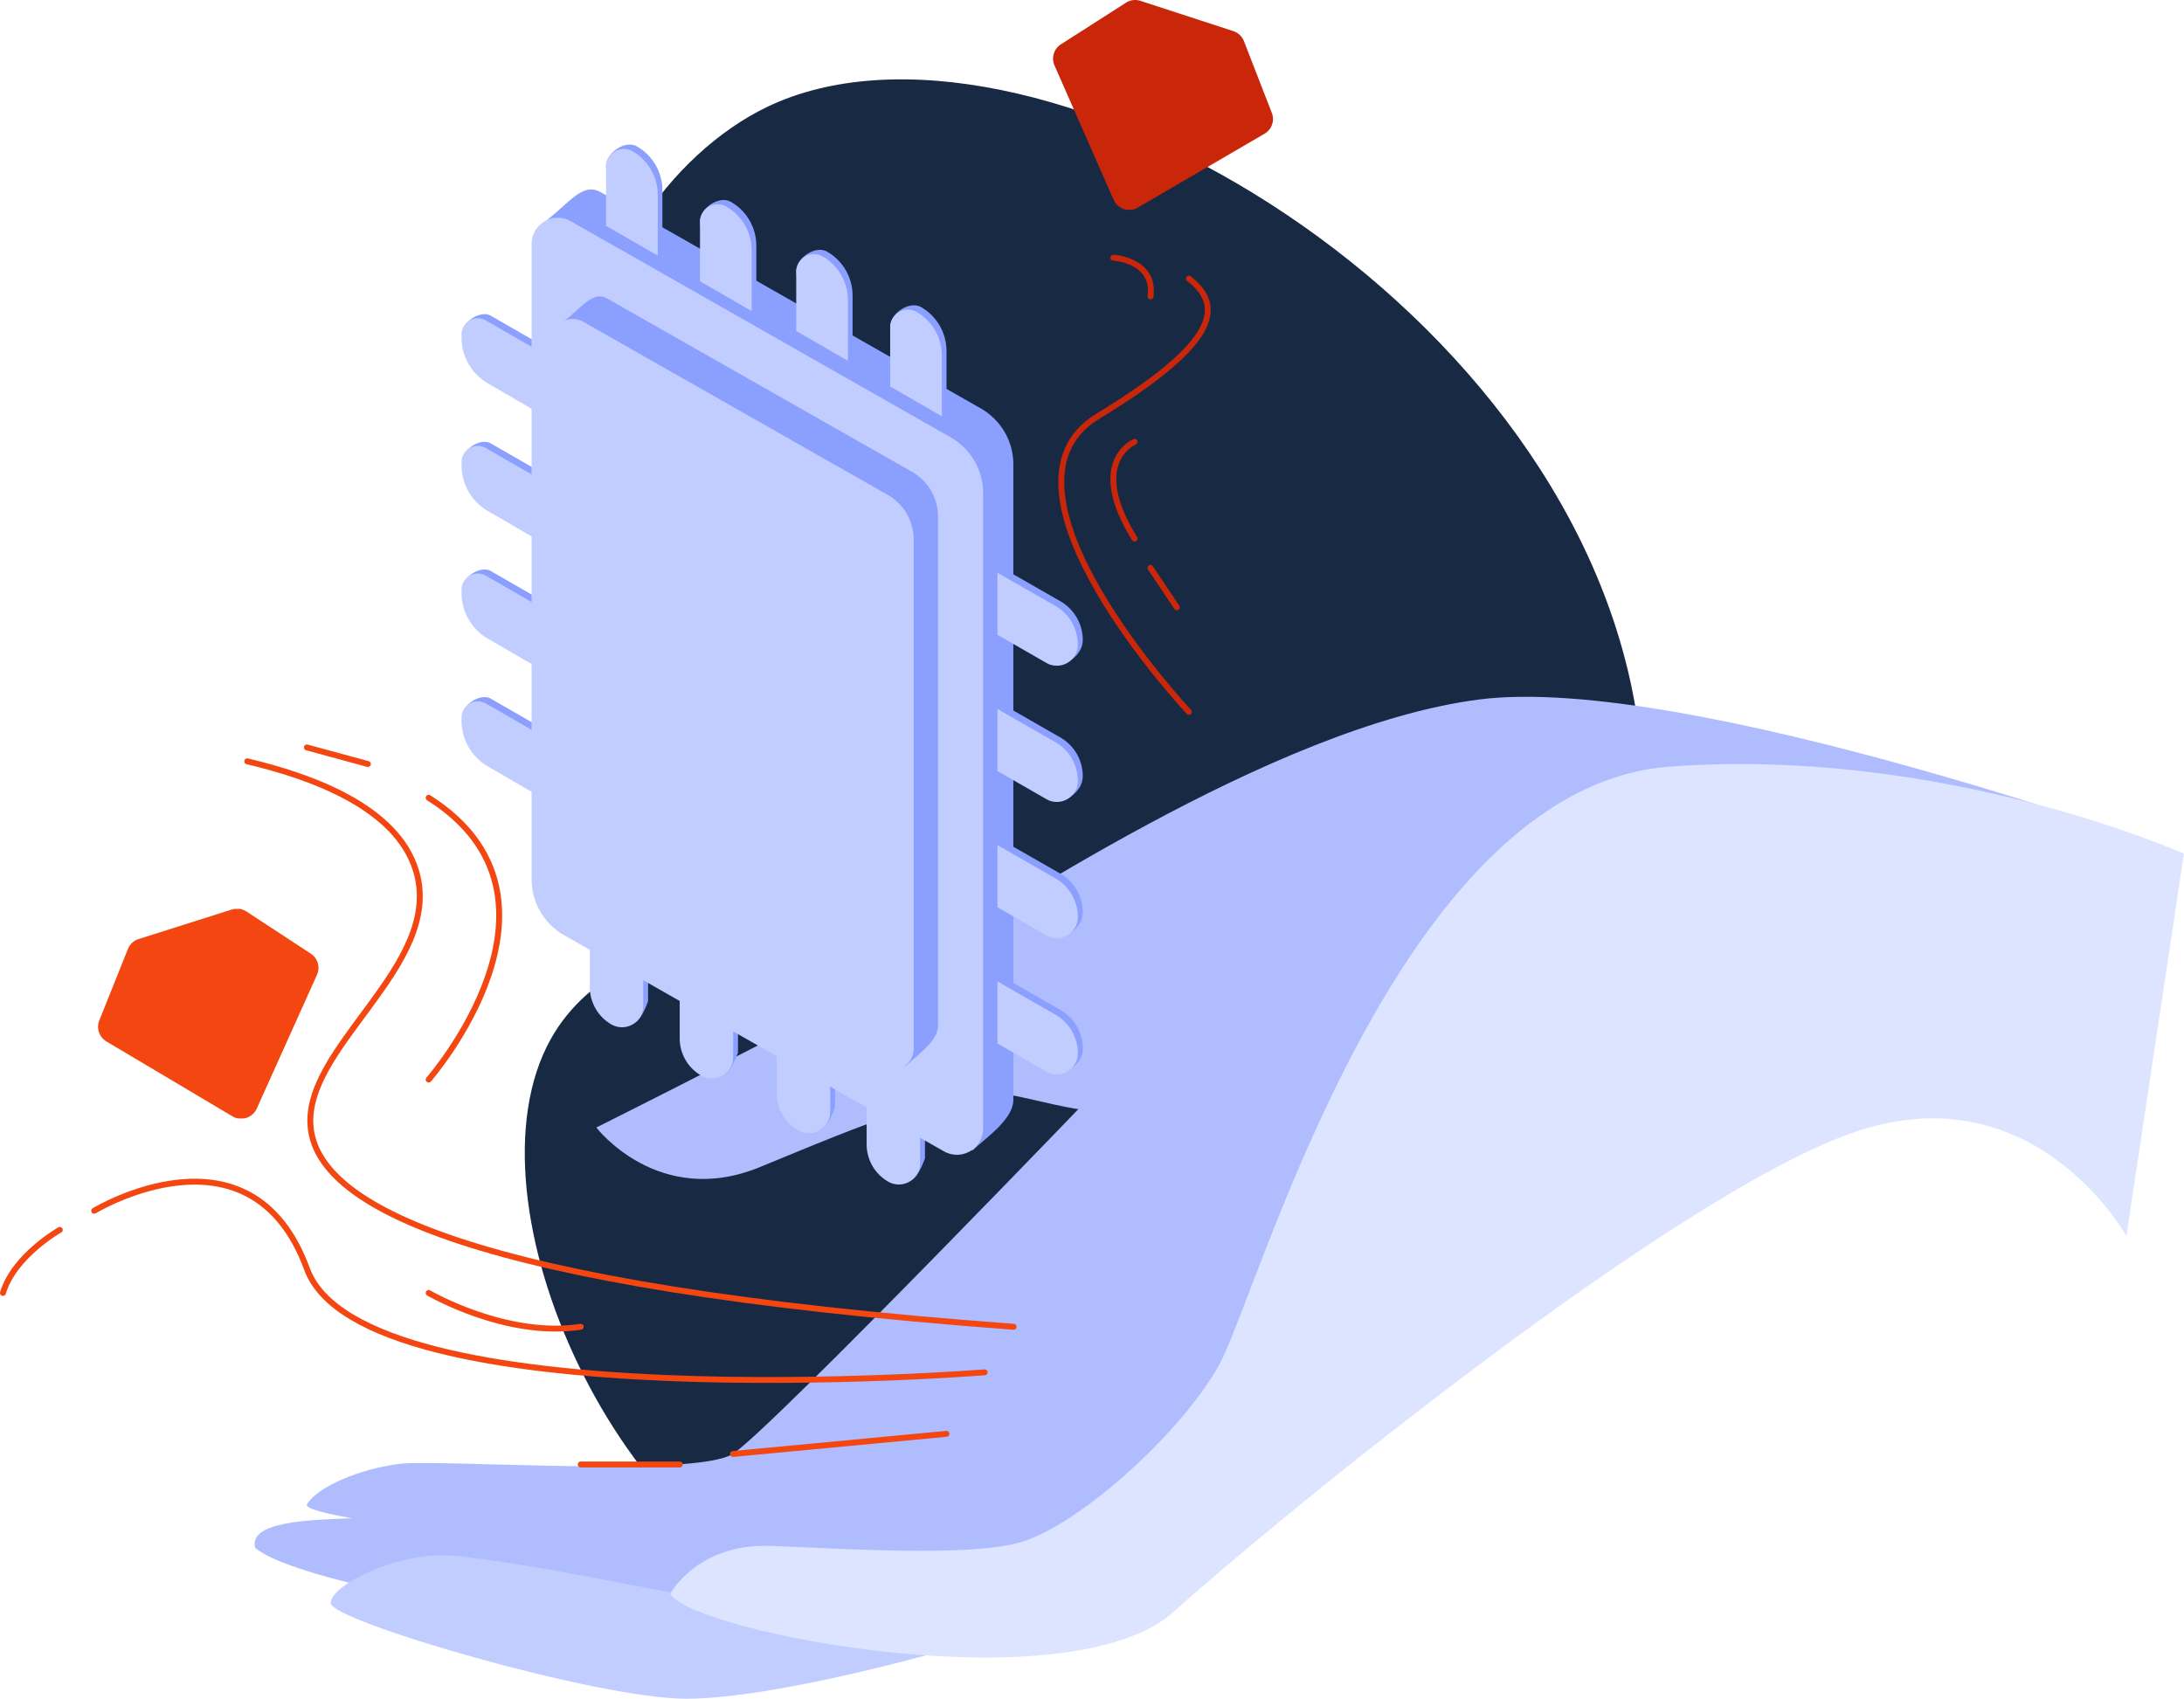 <svg xmlns="http://www.w3.org/2000/svg" viewBox="0 0 739.03 574.87"><defs><style>.cls-1{fill:#182943;}.cls-2{fill:#afbdff;}.cls-3{fill:#c2cdff;}.cls-4{fill:#dde4ff;}.cls-5{fill:#8b9fff;}.cls-6{fill:#f34611;}.cls-7{fill:#c9260a;}.cls-8,.cls-9{fill:none;stroke-linecap:round;stroke-linejoin:round;stroke-width:2px;}.cls-8{stroke:#f34611;}.cls-9{stroke:#c9260a;}</style></defs><title>Asset 3</title><g id="Layer_2" data-name="Layer 2"><g id="Layer_1-2" data-name="Layer 1"><path class="cls-1" d="M553.41,239.39C529.24,97.89,346.38-5.49,259.59,36.18c-33,15.85-61.9,57.39-59.86,97.32,3.77,73.68,110.92,105,101.07,148-8.39,36.62-88.24,23.2-114.43,70.13C155.52,406.92,210.12,526.21,283,545.11,388.1,572.38,581.44,403.48,553.41,239.39Z"/><polygon class="cls-2" points="375.5 364.35 503.93 315.42 415.42 485.23 333.16 543.39 243.71 532.32 290.59 479.56 375.5 364.35"/><path class="cls-2" d="M739,288.92s-168.15-61.28-238.51-52.2S336,310.48,307.05,326.93s-105.26,54.64-105.26,54.64,21,27.49,55.37,13.38,66.06-28,86.48-24.07,51.63,17.33,104.68-17.28S739,288.92,739,288.92Z"/><path class="cls-2" d="M375.5,364.35S260.81,483.81,248,492s-99.57,1.7-112.91,3.4-27.51,7.66-31.2,13.62,127.66,18.72,145.25,13.62,56.73-37.45,56.73-37.45Z"/><path class="cls-2" d="M120.52,513.76c-16.67.55-36.48,1.19-34.18,10.09,10.4,8.47,51.8,16.17,49.17,15.47l96.5,4.07s78.73-14.47,96.6-34.33-22.7-23.83-22.7-23.83-46.86,32.61-56.17,33.66S137.19,513.22,120.52,513.76Z"/><path class="cls-3" d="M319,558.61s-56.45,16.26-86.81,16.26-120.28-26.38-120.28-32.34,20.71-16.21,37.45-16.21S239,541.39,239,541.39Z"/><path class="cls-4" d="M719.53,418.28S688.89,363,628.75,382.71,432.44,513.6,397.26,545.37s-162.77,7.14-170.5-6c0,0,9.11-17.12,34.05-16.22s63.81,3.72,83.1-.84,55.27-36.45,68.6-60.38S472.15,266.22,565.2,259.41,739,288.92,739,288.92Z"/><path class="cls-5" d="M185,117.74v21l-1.63,1.63L166.7,128.11a17.84,17.84,0,0,1-8.89-15.44V111.6c-2.12-1.85,4.57-6.88,8.24-4.77Z"/><path class="cls-3" d="M183.39,119.37v21l-18.32-10.65a17.84,17.84,0,0,1-8.89-15.44v-1.08a5.5,5.5,0,0,1,8.24-4.76Z"/><path class="cls-5" d="M185,160.93v21l-1.63,1.63L166.7,171.31a17.85,17.85,0,0,1-8.89-15.44v-1.08c-2.12-1.84,4.57-6.87,8.24-4.76Z"/><path class="cls-3" d="M183.39,162.56v21l-18.32-10.64a17.85,17.85,0,0,1-8.89-15.44v-1.08a5.5,5.5,0,0,1,8.24-4.77Z"/><path class="cls-5" d="M185,204.13v21l-1.63,1.63L166.7,214.51a17.85,17.85,0,0,1-8.89-15.44V198c-2.12-1.85,4.57-6.87,8.24-4.77Z"/><path class="cls-3" d="M183.39,205.76v21l-18.32-10.64a17.85,17.85,0,0,1-8.89-15.44v-1.08a5.5,5.5,0,0,1,8.24-4.77Z"/><path class="cls-5" d="M185,247.33v21L183.39,270,166.7,257.7a17.82,17.82,0,0,1-8.89-15.44v-1.07c-2.12-1.85,4.57-6.88,8.24-4.77Z"/><path class="cls-3" d="M183.39,249v21l-18.32-10.65a17.84,17.84,0,0,1-8.89-15.44v-1.08a5.5,5.5,0,0,1,8.24-4.76Z"/><path class="cls-5" d="M201.23,309.7l18.08,10.12,0,19c-3.26,8.87-6,9-10.8,6.23h0a14.58,14.58,0,0,1-7.28-12.63l-1.61-21.08Z"/><path class="cls-3" d="M199.59,311.34l18.08,10.1v19a7.2,7.2,0,0,1-10.79,6.24h0A14.59,14.59,0,0,1,199.59,334Z"/><path class="cls-5" d="M231.66,327.08l18.07,10.11v19c-3.27,8.88-6,9-10.8,6.23h0a14.56,14.56,0,0,1-7.28-12.63L230,328.7Z"/><path class="cls-3" d="M230,328.71l18.09,10.11v19A7.2,7.2,0,0,1,237.3,364h0A14.56,14.56,0,0,1,230,351.42Z"/><path class="cls-5" d="M264.48,345.54l18.08,10.12v19c-3.27,8.87-6,9-10.81,6.22h0a14.59,14.59,0,0,1-7.28-12.62l-1.61-21.08Z"/><path class="cls-3" d="M262.84,347.18l18.09,10.1v19a7.2,7.2,0,0,1-10.8,6.23h0a14.56,14.56,0,0,1-7.29-12.62Z"/><path class="cls-5" d="M294.91,362.91,313,373l0,19c-3.27,8.87-6,9-10.8,6.23h0a14.56,14.56,0,0,1-7.28-12.63l-1.61-21.08Z"/><path class="cls-3" d="M293.26,364.55l18.09,10.1v19a7.21,7.21,0,0,1-10.8,6.24h0a14.58,14.58,0,0,1-7.29-12.62Z"/><path class="cls-5" d="M190.15,287.84,185,74.57c8.64-7,12.46-12.83,18.37-9.47l128.53,73.12a21.81,21.81,0,0,1,11,18.94V372.21c0,6.79-10,13.34-13.77,17.12l-128-82.55A21.78,21.78,0,0,1,190.15,287.84Z"/><path class="cls-3" d="M179.89,297.56v-215a8.86,8.86,0,0,1,13.24-7.7l128.54,73.13a21.79,21.79,0,0,1,11,18.94V381.93a8.86,8.86,0,0,1-13.24,7.7L190.91,316.5A21.78,21.78,0,0,1,179.89,297.56Z"/><path class="cls-5" d="M195,279.53l-4.11-170.85c6.92-5.62,10-10.28,14.71-7.59l103,58.58a17.46,17.46,0,0,1,8.82,15.17V347.11c0,5.44-8,10.69-11,13.71L203.79,294.7A17.46,17.46,0,0,1,195,279.53Z"/><path class="cls-3" d="M186.75,287.31V115.05a7.09,7.09,0,0,1,10.6-6.17l103,58.58a17.43,17.43,0,0,1,8.82,15.17V354.9a7.09,7.09,0,0,1-10.6,6.16l-103-58.57A17.48,17.48,0,0,1,186.75,287.31Z"/><path class="cls-5" d="M206.66,74.84l-1.58-18.59c0-4.58,6.53-9,10.5-6.67h0a17.12,17.12,0,0,1,8.56,14.83V84.92l-1.57,1.58Z"/><path class="cls-3" d="M205.08,76.42V56.31A6,6,0,0,1,214,51.16h0A17.1,17.1,0,0,1,222.57,66V86.5Z"/><path class="cls-5" d="M238.44,93.61,236.87,75c0-4.58,6.53-9,10.5-6.67h0a17.12,17.12,0,0,1,8.56,14.83v20.51l-1.58,1.58Z"/><path class="cls-3" d="M236.87,95.19V75.08a5.94,5.94,0,0,1,8.92-5.15h0a17.09,17.09,0,0,1,8.56,14.82v20.52Z"/><path class="cls-5" d="M271,110.45l-1.58-18.59c0-4.58,6.54-9,10.5-6.67h0A17.12,17.12,0,0,1,288.5,100v20.52l-1.58,1.58Z"/><path class="cls-3" d="M269.43,112V91.92a6,6,0,0,1,8.93-5.15h0a17.09,17.09,0,0,1,8.56,14.82v20.52Z"/><path class="cls-5" d="M302.8,129.22l-1.58-18.59c0-4.58,6.53-9,10.5-6.67h0a17.11,17.11,0,0,1,8.56,14.82V139.3l-1.57,1.58Z"/><path class="cls-3" d="M301.22,130.79v-20.1a6,6,0,0,1,8.92-5.15h0a17.1,17.1,0,0,1,8.57,14.82v20.52Z"/><path class="cls-5" d="M339.14,192.19l-1.62,1.63,1.62,19.39,16,11.57c4.73,1.46,11.25-2.74,11.25-8.21h0a15.11,15.11,0,0,0-7.58-13.1Z"/><path class="cls-3" d="M337.52,193.82v21l16.56,9.52a7.11,7.11,0,0,0,10.65-6.16h0a15.11,15.11,0,0,0-7.58-13.1Z"/><path class="cls-5" d="M339.14,238.29l-1.62,1.63,1.62,19.39,16,11.57c4.73,1.46,11.25-2.74,11.25-8.21h0a15.12,15.12,0,0,0-7.58-13.1Z"/><path class="cls-3" d="M337.52,239.92v21l16.56,9.52a7.11,7.11,0,0,0,10.65-6.16h0a15.11,15.11,0,0,0-7.58-13.1Z"/><path class="cls-5" d="M339.14,284.39,337.52,286l1.62,19.39,16,11.57c4.73,1.46,11.25-2.74,11.25-8.2h0a15.13,15.13,0,0,0-7.58-13.11Z"/><path class="cls-3" d="M337.52,286v21l16.56,9.52a7.11,7.11,0,0,0,10.65-6.16h0a15.12,15.12,0,0,0-7.58-13.1Z"/><path class="cls-5" d="M339.14,330.49l-1.62,1.63,1.62,19.39,16,11.57c4.73,1.46,11.25-2.74,11.25-8.2h0a15.13,15.13,0,0,0-7.58-13.11Z"/><path class="cls-3" d="M337.52,332.12v21l16.56,9.52a7.11,7.11,0,0,0,10.65-6.15h0a15.13,15.13,0,0,0-7.58-13.11Z"/><path class="cls-6" d="M105.2,322.75,83.34,308.43h0a4.76,4.76,0,0,0-.49-.28l-.29-.14-.22-.1-.34-.12-.19-.06-.33-.08-.22-.05-.29,0-.27,0H79.9l-.34,0-.28,0-.27.05a5.09,5.09,0,0,0-.56.14h0l-31.54,10a5.75,5.75,0,0,0-3.62,3.36L33.6,345.34a5.77,5.77,0,0,0,2.41,7.1L78.7,377.81h0l.4.21.15.08h0a4.87,4.87,0,0,0,.53.21l.21.06c.12,0,.23.07.35.09l.22,0,.35.05.22,0,.35,0h.58l.19,0,.41-.06.15,0a5.36,5.36,0,0,0,.54-.14h0a5.55,5.55,0,0,0,.52-.2l.14-.06.37-.18.16-.1.32-.2.16-.12a3.15,3.15,0,0,0,.29-.22l.16-.14.26-.25.15-.16.24-.28.13-.17a5.72,5.72,0,0,0,.32-.48h0l.08-.15c.07-.14.15-.27.21-.4v0l20.39-45.28A5.75,5.75,0,0,0,105.2,322.75Z"/><path class="cls-7" d="M430.39,38.27l-9.47-24.36h0a4.9,4.9,0,0,0-.24-.52c0-.09-.1-.18-.15-.27l-.12-.21-.21-.3-.12-.16-.22-.26-.15-.17-.21-.2-.2-.19-.2-.15a2.43,2.43,0,0,0-.25-.2l-.19-.12-.29-.18-.25-.12-.25-.13a4.81,4.81,0,0,0-.53-.2h0L385.88.28A5.79,5.79,0,0,0,381,.92L359,15a5.76,5.76,0,0,0-2.16,7.18l20,45.45v0l.2.4s.05.11.08.16h0a4.9,4.9,0,0,0,.31.48l.13.17.23.28.16.17.25.24.16.15.28.22.17.12.32.2.16.1.36.19.14.06a5.55,5.55,0,0,0,.52.2h0a5.44,5.44,0,0,0,.54.15l.15,0,.4.06.19,0,.38,0h.56l.22,0,.35-.06.22,0a3.58,3.58,0,0,0,.35-.09l.21-.06.53-.2h0a.8.8,0,0,1,.16-.08c.13-.07.27-.13.39-.21h0l42.9-25A5.76,5.76,0,0,0,430.39,38.27Z"/><path class="cls-8" d="M343,449C156.55,435.26,109,407.64,105.26,382.64c-4.18-27.82,45.32-55.65,35.5-88-6.6-21.74-35.94-32-57.1-37"/><path class="cls-8" d="M31.87,409.74s53-32.13,72,19.67,229.31,35,229.31,35"/><path class="cls-8" d="M145.06,365.33s53.68-61.4,0-95.35"/><line class="cls-8" x1="124.48" y1="258.56" x2="103.85" y2="252.94"/><line class="cls-8" x1="320.28" y1="485.23" x2="248.04" y2="492.04"/><line class="cls-8" x1="230.03" y1="495.6" x2="196.51" y2="495.6"/><path class="cls-8" d="M20.24,416.21S4.77,424.93,1,437.55"/><path class="cls-8" d="M145.06,437.55s26.16,15.31,51.45,11.45"/><path class="cls-9" d="M402.3,240.9s-71.06-75.55-30.87-100,43.16-37.09,30.87-46.61"/><path class="cls-9" d="M383.91,182.25c-16.15-26,0-32.73,0-32.73"/><line class="cls-9" x1="389.3" y1="192.19" x2="398.22" y2="205.54"/><path class="cls-9" d="M376.73,87.2S391,88,389.3,100.31"/></g></g></svg>